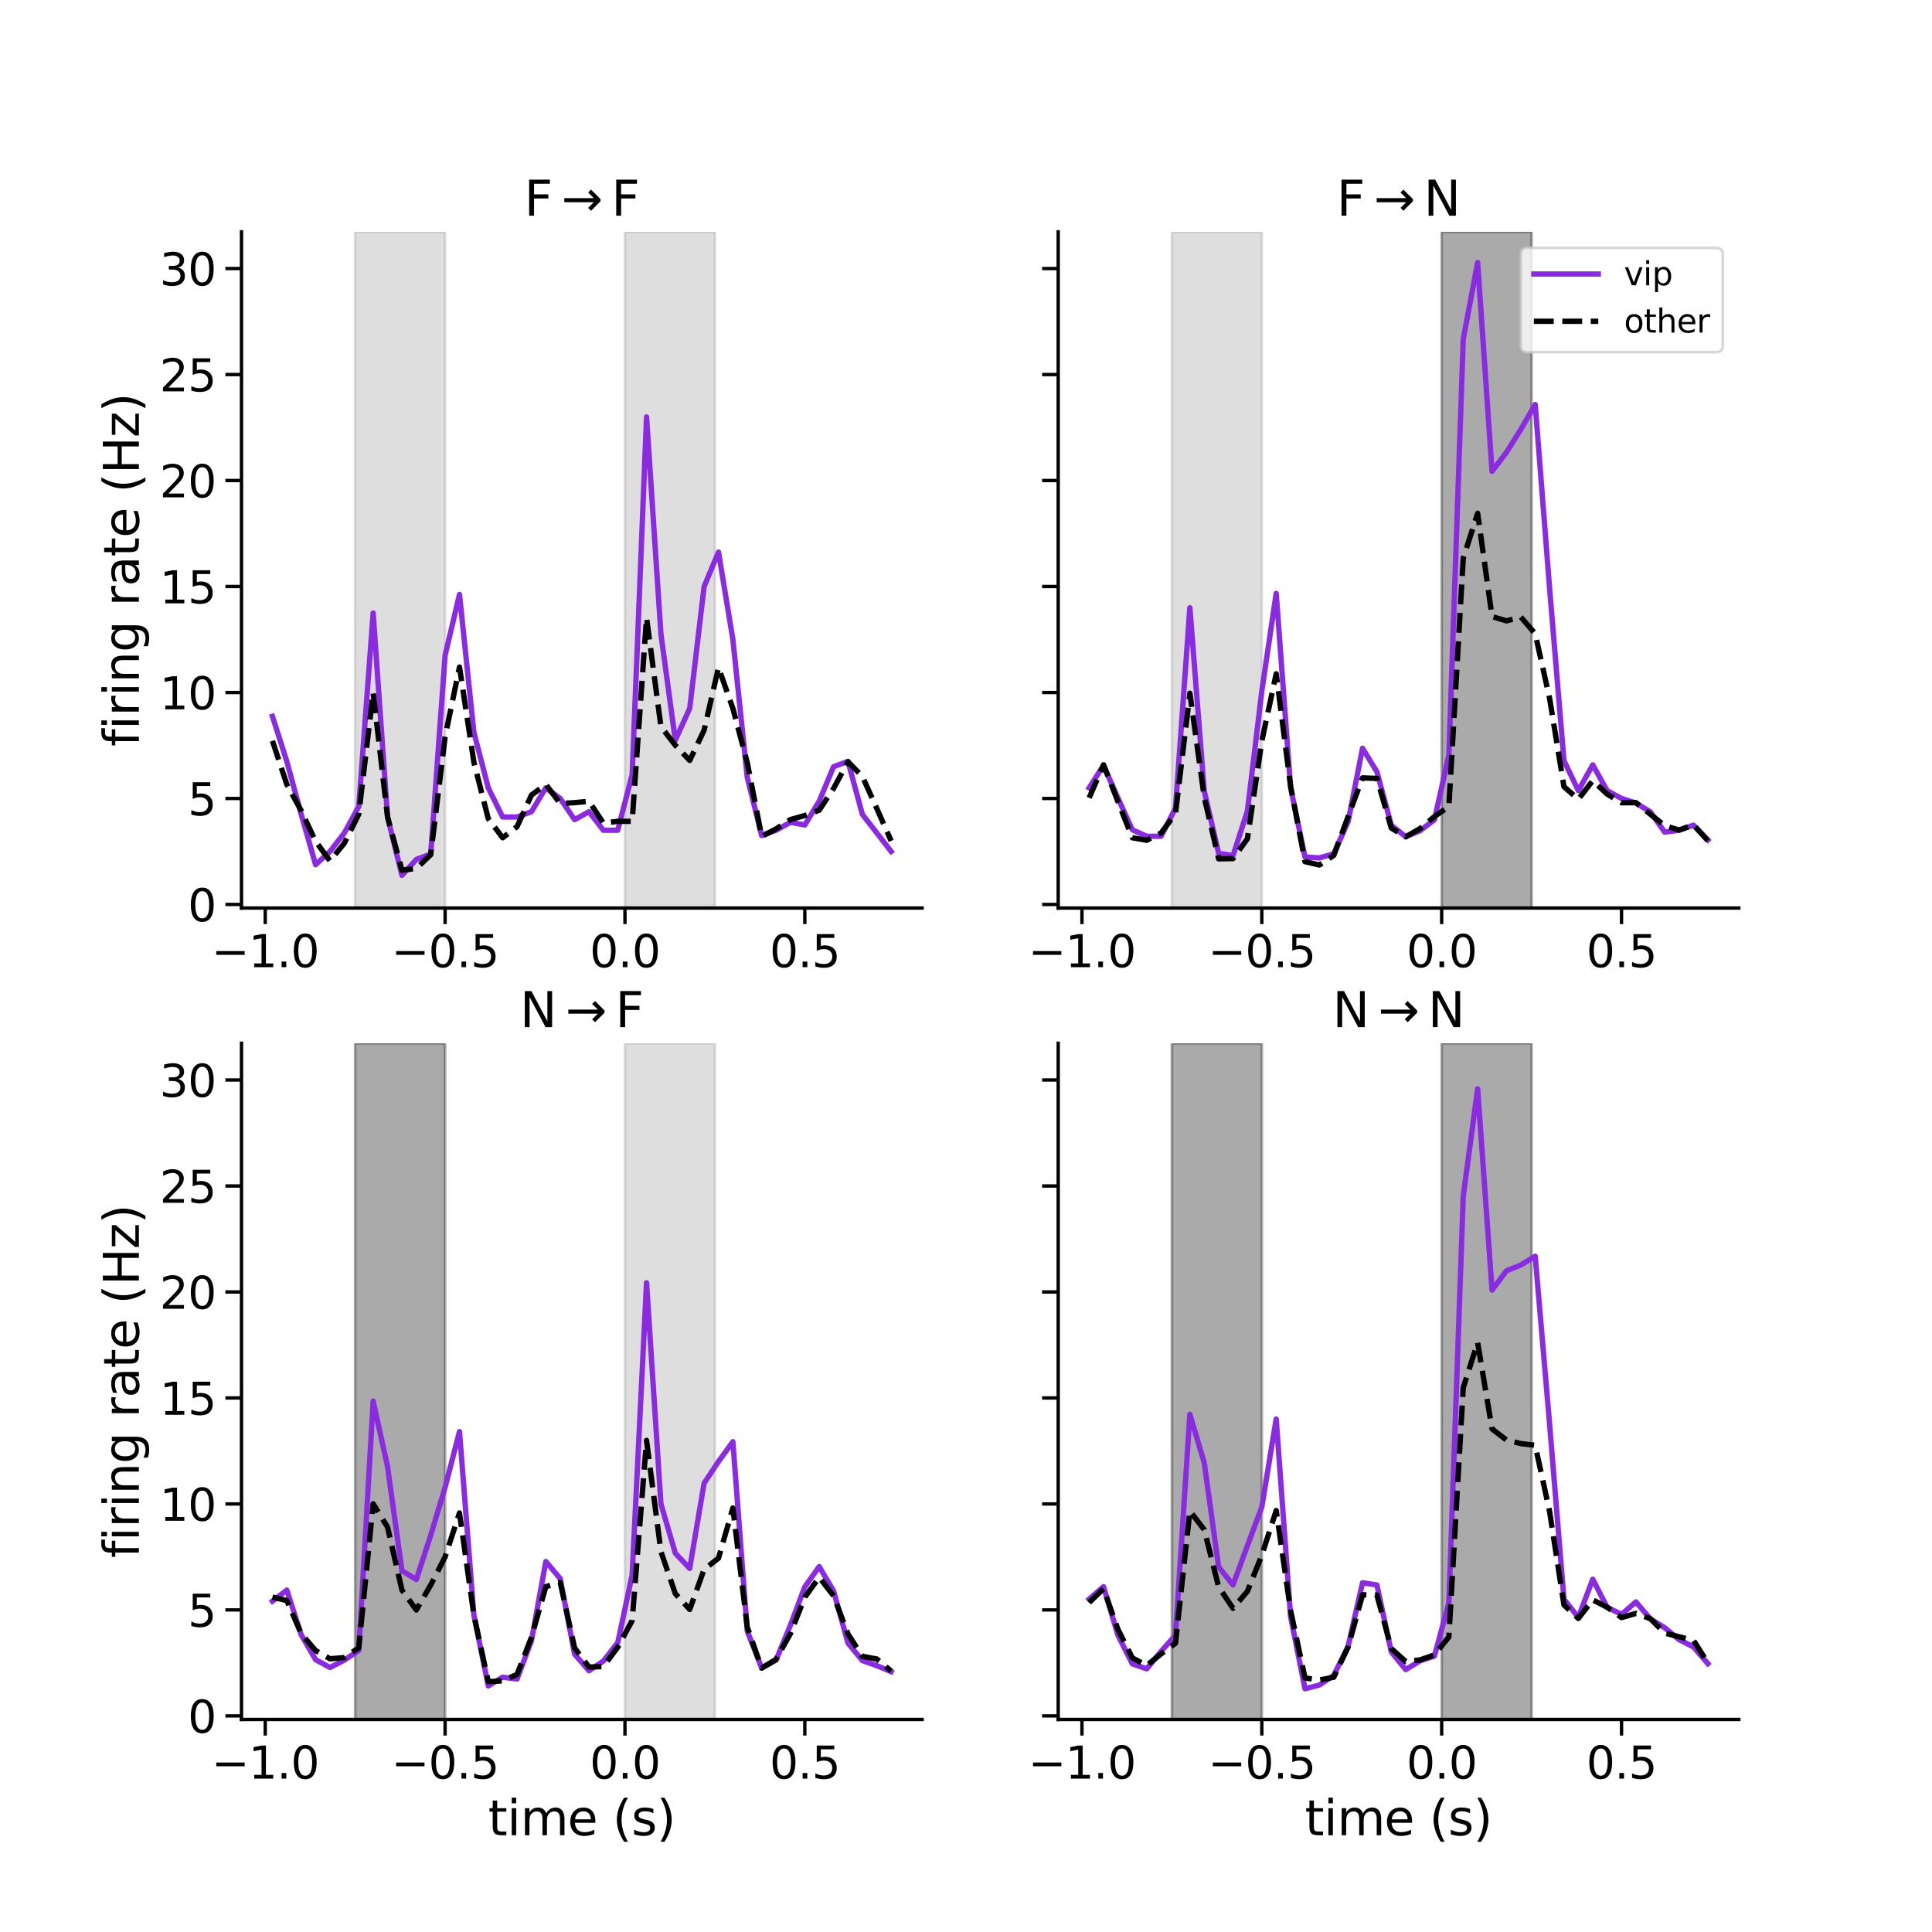 <?xml version="1.0" encoding="utf-8" standalone="no"?>
<!DOCTYPE svg PUBLIC "-//W3C//DTD SVG 1.1//EN"
  "http://www.w3.org/Graphics/SVG/1.1/DTD/svg11.dtd">
<svg xmlns:xlink="http://www.w3.org/1999/xlink" width="720pt" height="720pt" viewBox="0 0 720 720" xmlns="http://www.w3.org/2000/svg" version="1.1">
 <defs>
  <style type="text/css">*{stroke-linejoin: round; stroke-linecap: butt}</style>
 </defs>
 <g id="figure_1">
  <g id="patch_1">
   <path d="M 0 720 
L 720 720 
L 720 0 
L 0 0 
z
" style="fill: #ffffff"/>
  </g>
  <g id="axes_1">
   <g id="patch_2">
    <path d="M 90 338.4 
L 343.636 338.4 
L 343.636 86.4 
L 90 86.4 
z
" style="fill: #ffffff"/>
   </g>
   <g id="patch_3">
    <path d="M 132.362 338.4 
L 165.876 338.4 
L 165.876 86.4 
L 132.362 86.4 
z
" clip-path="url(#p723b8986a5)" style="fill: #adadad; opacity: 0.4; stroke: #adadad; stroke-linejoin: miter"/>
   </g>
   <g id="patch_4">
    <path d="M 232.905 338.4 
L 266.419 338.4 
L 266.419 86.4 
L 232.905 86.4 
z
" clip-path="url(#p723b8986a5)" style="fill: #adadad; opacity: 0.4; stroke: #adadad; stroke-linejoin: miter"/>
   </g>
   <g id="matplotlib.axis_1">
    <g id="xtick_1">
     <g id="line2d_1">
      <defs>
       <path id="m91b68d74dd" d="M 0 0 
L 0 6 
" style="stroke: #000000; stroke-width: 1.25"/>
      </defs>
      <g>
       <use xlink:href="#m91b68d74dd" x="98.848" y="338.4" style="stroke: #000000; stroke-width: 1.25"/>
      </g>
     </g>
     <g id="text_1">
      <!-- −1.0 -->
      <g transform="translate(78.814 360.437) scale(0.165 -0.165)">
       <defs>
        <path id="DejaVuSans-2212" d="M 678 2272 
L 4684 2272 
L 4684 1741 
L 678 1741 
L 678 2272 
z
" transform="scale(0.016)"/>
        <path id="DejaVuSans-31" d="M 794 531 
L 1825 531 
L 1825 4091 
L 703 3866 
L 703 4441 
L 1819 4666 
L 2450 4666 
L 2450 531 
L 3481 531 
L 3481 0 
L 794 0 
L 794 531 
z
" transform="scale(0.016)"/>
        <path id="DejaVuSans-2e" d="M 684 794 
L 1344 794 
L 1344 0 
L 684 0 
L 684 794 
z
" transform="scale(0.016)"/>
        <path id="DejaVuSans-30" d="M 2034 4250 
Q 1547 4250 1301 3770 
Q 1056 3291 1056 2328 
Q 1056 1369 1301 889 
Q 1547 409 2034 409 
Q 2525 409 2770 889 
Q 3016 1369 3016 2328 
Q 3016 3291 2770 3770 
Q 2525 4250 2034 4250 
z
M 2034 4750 
Q 2819 4750 3233 4129 
Q 3647 3509 3647 2328 
Q 3647 1150 3233 529 
Q 2819 -91 2034 -91 
Q 1250 -91 836 529 
Q 422 1150 422 2328 
Q 422 3509 836 4129 
Q 1250 4750 2034 4750 
z
" transform="scale(0.016)"/>
       </defs>
       <use xlink:href="#DejaVuSans-2212"/>
       <use xlink:href="#DejaVuSans-31" x="83.789"/>
       <use xlink:href="#DejaVuSans-2e" x="147.412"/>
       <use xlink:href="#DejaVuSans-30" x="179.199"/>
      </g>
     </g>
    </g>
    <g id="xtick_2">
     <g id="line2d_2">
      <g>
       <use xlink:href="#m91b68d74dd" x="165.876" y="338.4" style="stroke: #000000; stroke-width: 1.25"/>
      </g>
     </g>
     <g id="text_2">
      <!-- −0.5 -->
      <g transform="translate(145.843 360.437) scale(0.165 -0.165)">
       <defs>
        <path id="DejaVuSans-35" d="M 691 4666 
L 3169 4666 
L 3169 4134 
L 1269 4134 
L 1269 2991 
Q 1406 3038 1543 3061 
Q 1681 3084 1819 3084 
Q 2600 3084 3056 2656 
Q 3513 2228 3513 1497 
Q 3513 744 3044 326 
Q 2575 -91 1722 -91 
Q 1428 -91 1123 -41 
Q 819 9 494 109 
L 494 744 
Q 775 591 1075 516 
Q 1375 441 1709 441 
Q 2250 441 2565 725 
Q 2881 1009 2881 1497 
Q 2881 1984 2565 2268 
Q 2250 2553 1709 2553 
Q 1456 2553 1204 2497 
Q 953 2441 691 2322 
L 691 4666 
z
" transform="scale(0.016)"/>
       </defs>
       <use xlink:href="#DejaVuSans-2212"/>
       <use xlink:href="#DejaVuSans-30" x="83.789"/>
       <use xlink:href="#DejaVuSans-2e" x="147.412"/>
       <use xlink:href="#DejaVuSans-35" x="179.199"/>
      </g>
     </g>
    </g>
    <g id="xtick_3">
     <g id="line2d_3">
      <g>
       <use xlink:href="#m91b68d74dd" x="232.905" y="338.4" style="stroke: #000000; stroke-width: 1.25"/>
      </g>
     </g>
     <g id="text_3">
      <!-- 0.0 -->
      <g transform="translate(219.785 360.437) scale(0.165 -0.165)">
       <use xlink:href="#DejaVuSans-30"/>
       <use xlink:href="#DejaVuSans-2e" x="63.623"/>
       <use xlink:href="#DejaVuSans-30" x="95.41"/>
      </g>
     </g>
    </g>
    <g id="xtick_4">
     <g id="line2d_4">
      <g>
       <use xlink:href="#m91b68d74dd" x="299.934" y="338.4" style="stroke: #000000; stroke-width: 1.25"/>
      </g>
     </g>
     <g id="text_4">
      <!-- 0.5 -->
      <g transform="translate(286.814 360.437) scale(0.165 -0.165)">
       <use xlink:href="#DejaVuSans-30"/>
       <use xlink:href="#DejaVuSans-2e" x="63.623"/>
       <use xlink:href="#DejaVuSans-35" x="95.41"/>
      </g>
     </g>
    </g>
   </g>
   <g id="matplotlib.axis_2">
    <g id="ytick_1">
     <g id="line2d_5">
      <defs>
       <path id="mc4cf7d1232" d="M 0 0 
L -6 0 
" style="stroke: #000000; stroke-width: 1.25"/>
      </defs>
      <g>
       <use xlink:href="#mc4cf7d1232" x="90" y="337.062" style="stroke: #000000; stroke-width: 1.25"/>
      </g>
     </g>
     <g id="text_5">
      <!-- 0 -->
      <g transform="translate(70.002 343.331) scale(0.165 -0.165)">
       <use xlink:href="#DejaVuSans-30"/>
      </g>
     </g>
    </g>
    <g id="ytick_2">
     <g id="line2d_6">
      <g>
       <use xlink:href="#mc4cf7d1232" x="90" y="297.566" style="stroke: #000000; stroke-width: 1.25"/>
      </g>
     </g>
     <g id="text_6">
      <!-- 5 -->
      <g transform="translate(70.002 303.835) scale(0.165 -0.165)">
       <use xlink:href="#DejaVuSans-35"/>
      </g>
     </g>
    </g>
    <g id="ytick_3">
     <g id="line2d_7">
      <g>
       <use xlink:href="#mc4cf7d1232" x="90" y="258.07" style="stroke: #000000; stroke-width: 1.25"/>
      </g>
     </g>
     <g id="text_7">
      <!-- 10 -->
      <g transform="translate(59.504 264.339) scale(0.165 -0.165)">
       <use xlink:href="#DejaVuSans-31"/>
       <use xlink:href="#DejaVuSans-30" x="63.623"/>
      </g>
     </g>
    </g>
    <g id="ytick_4">
     <g id="line2d_8">
      <g>
       <use xlink:href="#mc4cf7d1232" x="90" y="218.574" style="stroke: #000000; stroke-width: 1.25"/>
      </g>
     </g>
     <g id="text_8">
      <!-- 15 -->
      <g transform="translate(59.504 224.843) scale(0.165 -0.165)">
       <use xlink:href="#DejaVuSans-31"/>
       <use xlink:href="#DejaVuSans-35" x="63.623"/>
      </g>
     </g>
    </g>
    <g id="ytick_5">
     <g id="line2d_9">
      <g>
       <use xlink:href="#mc4cf7d1232" x="90" y="179.079" style="stroke: #000000; stroke-width: 1.25"/>
      </g>
     </g>
     <g id="text_9">
      <!-- 20 -->
      <g transform="translate(59.504 185.347) scale(0.165 -0.165)">
       <defs>
        <path id="DejaVuSans-32" d="M 1228 531 
L 3431 531 
L 3431 0 
L 469 0 
L 469 531 
Q 828 903 1448 1529 
Q 2069 2156 2228 2338 
Q 2531 2678 2651 2914 
Q 2772 3150 2772 3378 
Q 2772 3750 2511 3984 
Q 2250 4219 1831 4219 
Q 1534 4219 1204 4116 
Q 875 4013 500 3803 
L 500 4441 
Q 881 4594 1212 4672 
Q 1544 4750 1819 4750 
Q 2544 4750 2975 4387 
Q 3406 4025 3406 3419 
Q 3406 3131 3298 2873 
Q 3191 2616 2906 2266 
Q 2828 2175 2409 1742 
Q 1991 1309 1228 531 
z
" transform="scale(0.016)"/>
       </defs>
       <use xlink:href="#DejaVuSans-32"/>
       <use xlink:href="#DejaVuSans-30" x="63.623"/>
      </g>
     </g>
    </g>
    <g id="ytick_6">
     <g id="line2d_10">
      <g>
       <use xlink:href="#mc4cf7d1232" x="90" y="139.583" style="stroke: #000000; stroke-width: 1.25"/>
      </g>
     </g>
     <g id="text_10">
      <!-- 25 -->
      <g transform="translate(59.504 145.851) scale(0.165 -0.165)">
       <use xlink:href="#DejaVuSans-32"/>
       <use xlink:href="#DejaVuSans-35" x="63.623"/>
      </g>
     </g>
    </g>
    <g id="ytick_7">
     <g id="line2d_11">
      <g>
       <use xlink:href="#mc4cf7d1232" x="90" y="100.087" style="stroke: #000000; stroke-width: 1.25"/>
      </g>
     </g>
     <g id="text_11">
      <!-- 30 -->
      <g transform="translate(59.504 106.356) scale(0.165 -0.165)">
       <defs>
        <path id="DejaVuSans-33" d="M 2597 2516 
Q 3050 2419 3304 2112 
Q 3559 1806 3559 1356 
Q 3559 666 3084 287 
Q 2609 -91 1734 -91 
Q 1441 -91 1130 -33 
Q 819 25 488 141 
L 488 750 
Q 750 597 1062 519 
Q 1375 441 1716 441 
Q 2309 441 2620 675 
Q 2931 909 2931 1356 
Q 2931 1769 2642 2001 
Q 2353 2234 1838 2234 
L 1294 2234 
L 1294 2753 
L 1863 2753 
Q 2328 2753 2575 2939 
Q 2822 3125 2822 3475 
Q 2822 3834 2567 4026 
Q 2313 4219 1838 4219 
Q 1578 4219 1281 4162 
Q 984 4106 628 3988 
L 628 4550 
Q 988 4650 1302 4700 
Q 1616 4750 1894 4750 
Q 2613 4750 3031 4423 
Q 3450 4097 3450 3541 
Q 3450 3153 3228 2886 
Q 3006 2619 2597 2516 
z
" transform="scale(0.016)"/>
       </defs>
       <use xlink:href="#DejaVuSans-33"/>
       <use xlink:href="#DejaVuSans-30" x="63.623"/>
      </g>
     </g>
    </g>
    <g id="text_12">
     <!-- firing rate (Hz) -->
     <g transform="translate(51.76 278.203) rotate(-90) scale(0.18 -0.18)">
      <defs>
       <path id="DejaVuSans-66" d="M 2375 4863 
L 2375 4384 
L 1825 4384 
Q 1516 4384 1395 4259 
Q 1275 4134 1275 3809 
L 1275 3500 
L 2222 3500 
L 2222 3053 
L 1275 3053 
L 1275 0 
L 697 0 
L 697 3053 
L 147 3053 
L 147 3500 
L 697 3500 
L 697 3744 
Q 697 4328 969 4595 
Q 1241 4863 1831 4863 
L 2375 4863 
z
" transform="scale(0.016)"/>
       <path id="DejaVuSans-69" d="M 603 3500 
L 1178 3500 
L 1178 0 
L 603 0 
L 603 3500 
z
M 603 4863 
L 1178 4863 
L 1178 4134 
L 603 4134 
L 603 4863 
z
" transform="scale(0.016)"/>
       <path id="DejaVuSans-72" d="M 2631 2963 
Q 2534 3019 2420 3045 
Q 2306 3072 2169 3072 
Q 1681 3072 1420 2755 
Q 1159 2438 1159 1844 
L 1159 0 
L 581 0 
L 581 3500 
L 1159 3500 
L 1159 2956 
Q 1341 3275 1631 3429 
Q 1922 3584 2338 3584 
Q 2397 3584 2469 3576 
Q 2541 3569 2628 3553 
L 2631 2963 
z
" transform="scale(0.016)"/>
       <path id="DejaVuSans-6e" d="M 3513 2113 
L 3513 0 
L 2938 0 
L 2938 2094 
Q 2938 2591 2744 2837 
Q 2550 3084 2163 3084 
Q 1697 3084 1428 2787 
Q 1159 2491 1159 1978 
L 1159 0 
L 581 0 
L 581 3500 
L 1159 3500 
L 1159 2956 
Q 1366 3272 1645 3428 
Q 1925 3584 2291 3584 
Q 2894 3584 3203 3211 
Q 3513 2838 3513 2113 
z
" transform="scale(0.016)"/>
       <path id="DejaVuSans-67" d="M 2906 1791 
Q 2906 2416 2648 2759 
Q 2391 3103 1925 3103 
Q 1463 3103 1205 2759 
Q 947 2416 947 1791 
Q 947 1169 1205 825 
Q 1463 481 1925 481 
Q 2391 481 2648 825 
Q 2906 1169 2906 1791 
z
M 3481 434 
Q 3481 -459 3084 -895 
Q 2688 -1331 1869 -1331 
Q 1566 -1331 1297 -1286 
Q 1028 -1241 775 -1147 
L 775 -588 
Q 1028 -725 1275 -790 
Q 1522 -856 1778 -856 
Q 2344 -856 2625 -561 
Q 2906 -266 2906 331 
L 2906 616 
Q 2728 306 2450 153 
Q 2172 0 1784 0 
Q 1141 0 747 490 
Q 353 981 353 1791 
Q 353 2603 747 3093 
Q 1141 3584 1784 3584 
Q 2172 3584 2450 3431 
Q 2728 3278 2906 2969 
L 2906 3500 
L 3481 3500 
L 3481 434 
z
" transform="scale(0.016)"/>
       <path id="DejaVuSans-20" transform="scale(0.016)"/>
       <path id="DejaVuSans-61" d="M 2194 1759 
Q 1497 1759 1228 1600 
Q 959 1441 959 1056 
Q 959 750 1161 570 
Q 1363 391 1709 391 
Q 2188 391 2477 730 
Q 2766 1069 2766 1631 
L 2766 1759 
L 2194 1759 
z
M 3341 1997 
L 3341 0 
L 2766 0 
L 2766 531 
Q 2569 213 2275 61 
Q 1981 -91 1556 -91 
Q 1019 -91 701 211 
Q 384 513 384 1019 
Q 384 1609 779 1909 
Q 1175 2209 1959 2209 
L 2766 2209 
L 2766 2266 
Q 2766 2663 2505 2880 
Q 2244 3097 1772 3097 
Q 1472 3097 1187 3025 
Q 903 2953 641 2809 
L 641 3341 
Q 956 3463 1253 3523 
Q 1550 3584 1831 3584 
Q 2591 3584 2966 3190 
Q 3341 2797 3341 1997 
z
" transform="scale(0.016)"/>
       <path id="DejaVuSans-74" d="M 1172 4494 
L 1172 3500 
L 2356 3500 
L 2356 3053 
L 1172 3053 
L 1172 1153 
Q 1172 725 1289 603 
Q 1406 481 1766 481 
L 2356 481 
L 2356 0 
L 1766 0 
Q 1100 0 847 248 
Q 594 497 594 1153 
L 594 3053 
L 172 3053 
L 172 3500 
L 594 3500 
L 594 4494 
L 1172 4494 
z
" transform="scale(0.016)"/>
       <path id="DejaVuSans-65" d="M 3597 1894 
L 3597 1613 
L 953 1613 
Q 991 1019 1311 708 
Q 1631 397 2203 397 
Q 2534 397 2845 478 
Q 3156 559 3463 722 
L 3463 178 
Q 3153 47 2828 -22 
Q 2503 -91 2169 -91 
Q 1331 -91 842 396 
Q 353 884 353 1716 
Q 353 2575 817 3079 
Q 1281 3584 2069 3584 
Q 2775 3584 3186 3129 
Q 3597 2675 3597 1894 
z
M 3022 2063 
Q 3016 2534 2758 2815 
Q 2500 3097 2075 3097 
Q 1594 3097 1305 2825 
Q 1016 2553 972 2059 
L 3022 2063 
z
" transform="scale(0.016)"/>
       <path id="DejaVuSans-28" d="M 1984 4856 
Q 1566 4138 1362 3434 
Q 1159 2731 1159 2009 
Q 1159 1288 1364 580 
Q 1569 -128 1984 -844 
L 1484 -844 
Q 1016 -109 783 600 
Q 550 1309 550 2009 
Q 550 2706 781 3412 
Q 1013 4119 1484 4856 
L 1984 4856 
z
" transform="scale(0.016)"/>
       <path id="DejaVuSans-48" d="M 628 4666 
L 1259 4666 
L 1259 2753 
L 3553 2753 
L 3553 4666 
L 4184 4666 
L 4184 0 
L 3553 0 
L 3553 2222 
L 1259 2222 
L 1259 0 
L 628 0 
L 628 4666 
z
" transform="scale(0.016)"/>
       <path id="DejaVuSans-7a" d="M 353 3500 
L 3084 3500 
L 3084 2975 
L 922 459 
L 3084 459 
L 3084 0 
L 275 0 
L 275 525 
L 2438 3041 
L 353 3041 
L 353 3500 
z
" transform="scale(0.016)"/>
       <path id="DejaVuSans-29" d="M 513 4856 
L 1013 4856 
Q 1481 4119 1714 3412 
Q 1947 2706 1947 2009 
Q 1947 1309 1714 600 
Q 1481 -109 1013 -844 
L 513 -844 
Q 928 -128 1133 580 
Q 1338 1288 1338 2009 
Q 1338 2731 1133 3434 
Q 928 4138 513 4856 
z
" transform="scale(0.016)"/>
      </defs>
      <use xlink:href="#DejaVuSans-66"/>
      <use xlink:href="#DejaVuSans-69" x="35.205"/>
      <use xlink:href="#DejaVuSans-72" x="62.988"/>
      <use xlink:href="#DejaVuSans-69" x="104.102"/>
      <use xlink:href="#DejaVuSans-6e" x="131.885"/>
      <use xlink:href="#DejaVuSans-67" x="195.264"/>
      <use xlink:href="#DejaVuSans-20" x="258.74"/>
      <use xlink:href="#DejaVuSans-72" x="290.527"/>
      <use xlink:href="#DejaVuSans-61" x="331.641"/>
      <use xlink:href="#DejaVuSans-74" x="392.92"/>
      <use xlink:href="#DejaVuSans-65" x="432.129"/>
      <use xlink:href="#DejaVuSans-20" x="493.652"/>
      <use xlink:href="#DejaVuSans-28" x="525.439"/>
      <use xlink:href="#DejaVuSans-48" x="564.453"/>
      <use xlink:href="#DejaVuSans-7a" x="639.648"/>
      <use xlink:href="#DejaVuSans-29" x="692.139"/>
     </g>
    </g>
   </g>
   <g id="line2d_12">
    <path d="M 101.529 266.957 
L 106.891 283.743 
L 112.254 303.49 
L 117.616 322.251 
L 122.978 317.314 
L 128.34 310.402 
L 133.703 300.528 
L 139.065 228.448 
L 144.427 304.478 
L 149.79 326.201 
L 155.152 320.276 
L 160.514 318.301 
L 165.876 244.247 
L 171.239 221.537 
L 176.601 272.881 
L 181.963 293.617 
L 187.326 304.478 
L 192.688 304.478 
L 198.05 302.503 
L 203.412 293.617 
L 208.775 297.566 
L 214.137 305.465 
L 219.499 302.503 
L 224.862 309.415 
L 230.224 309.415 
L 235.586 288.68 
L 240.948 155.381 
L 246.311 236.348 
L 251.673 275.843 
L 257.035 263.995 
L 262.398 218.574 
L 267.76 205.738 
L 273.122 238.322 
L 278.485 289.667 
L 283.847 311.39 
L 289.209 309.415 
L 294.571 306.453 
L 299.934 307.44 
L 305.296 298.553 
L 310.658 285.717 
L 316.021 283.743 
L 321.383 303.49 
L 326.745 310.402 
L 332.107 317.314 
" clip-path="url(#p723b8986a5)" style="fill: none; stroke: #8a2be2; stroke-width: 2; stroke-linecap: square"/>
   </g>
   <g id="line2d_13">
    <path d="M 101.529 276.095 
L 106.891 292.331 
L 112.254 302.105 
L 117.616 313.537 
L 122.978 320.826 
L 128.34 314.199 
L 133.703 303.431 
L 139.065 258.037 
L 144.427 304.425 
L 149.79 324.305 
L 155.152 323.643 
L 160.514 318.507 
L 165.876 274.604 
L 171.239 248.594 
L 176.601 284.047 
L 181.963 305.088 
L 187.326 312.211 
L 192.688 308.07 
L 198.05 296.307 
L 203.412 292.331 
L 208.775 299.455 
L 214.137 299.123 
L 219.499 298.626 
L 224.862 306.744 
L 230.224 306.082 
L 235.586 306.082 
L 240.948 230.204 
L 246.311 270.794 
L 251.673 277.752 
L 257.035 283.385 
L 262.398 272.119 
L 267.76 248.76 
L 273.122 264.001 
L 278.485 284.213 
L 283.847 311.714 
L 289.209 308.898 
L 294.571 305.419 
L 299.934 303.928 
L 305.296 301.94 
L 310.658 293.822 
L 316.021 283.882 
L 321.383 289.349 
L 326.745 301.277 
L 332.107 313.371 
" clip-path="url(#p723b8986a5)" style="fill: none; stroke-dasharray: 7.4,3.2; stroke-dashoffset: 0; stroke: #000000; stroke-width: 2"/>
   </g>
   <g id="patch_5">
    <path d="M 90 338.4 
L 90 86.4 
" style="fill: none; stroke: #000000; stroke-width: 1.25; stroke-linejoin: miter; stroke-linecap: square"/>
   </g>
   <g id="patch_6">
    <path d="M 90 338.4 
L 343.636 338.4 
" style="fill: none; stroke: #000000; stroke-width: 1.25; stroke-linejoin: miter; stroke-linecap: square"/>
   </g>
   <g id="text_13">
    <!-- F$\rightarrow$F -->
    <g transform="translate(195.398 80.4) scale(0.18 -0.18)">
     <defs>
      <path id="DejaVuSans-46" d="M 628 4666 
L 3309 4666 
L 3309 4134 
L 1259 4134 
L 1259 2759 
L 3109 2759 
L 3109 2228 
L 1259 2228 
L 1259 0 
L 628 0 
L 628 4666 
z
" transform="scale(0.016)"/>
      <path id="DejaVuSans-2192" d="M 5050 2147 
L 5050 1866 
L 3822 638 
L 3447 1013 
L 4175 1741 
L 366 1741 
L 366 2272 
L 4175 2272 
L 3447 3000 
L 3822 3375 
L 5050 2147 
z
" transform="scale(0.016)"/>
     </defs>
     <use xlink:href="#DejaVuSans-46" transform="translate(0 0.094)"/>
     <use xlink:href="#DejaVuSans-2192" transform="translate(77.002 0.094)"/>
     <use xlink:href="#DejaVuSans-46" transform="translate(180.273 0.094)"/>
    </g>
   </g>
  </g>
  <g id="axes_2">
   <g id="patch_7">
    <path d="M 394.364 338.4 
L 648 338.4 
L 648 86.4 
L 394.364 86.4 
z
" style="fill: #ffffff"/>
   </g>
   <g id="patch_8">
    <path d="M 436.726 338.4 
L 470.24 338.4 
L 470.24 86.4 
L 436.726 86.4 
z
" clip-path="url(#p1187afac1e)" style="fill: #adadad; opacity: 0.4; stroke: #adadad; stroke-linejoin: miter"/>
   </g>
   <g id="patch_9">
    <path d="M 537.269 338.4 
L 570.783 338.4 
L 570.783 86.4 
L 537.269 86.4 
z
" clip-path="url(#p1187afac1e)" style="fill: #2b2b2b; opacity: 0.4; stroke: #2b2b2b; stroke-linejoin: miter"/>
   </g>
   <g id="matplotlib.axis_3">
    <g id="xtick_5">
     <g id="line2d_14">
      <g>
       <use xlink:href="#m91b68d74dd" x="403.211" y="338.4" style="stroke: #000000; stroke-width: 1.25"/>
      </g>
     </g>
     <g id="text_14">
      <!-- −1.0 -->
      <g transform="translate(383.178 360.437) scale(0.165 -0.165)">
       <use xlink:href="#DejaVuSans-2212"/>
       <use xlink:href="#DejaVuSans-31" x="83.789"/>
       <use xlink:href="#DejaVuSans-2e" x="147.412"/>
       <use xlink:href="#DejaVuSans-30" x="179.199"/>
      </g>
     </g>
    </g>
    <g id="xtick_6">
     <g id="line2d_15">
      <g>
       <use xlink:href="#m91b68d74dd" x="470.24" y="338.4" style="stroke: #000000; stroke-width: 1.25"/>
      </g>
     </g>
     <g id="text_15">
      <!-- −0.5 -->
      <g transform="translate(450.207 360.437) scale(0.165 -0.165)">
       <use xlink:href="#DejaVuSans-2212"/>
       <use xlink:href="#DejaVuSans-30" x="83.789"/>
       <use xlink:href="#DejaVuSans-2e" x="147.412"/>
       <use xlink:href="#DejaVuSans-35" x="179.199"/>
      </g>
     </g>
    </g>
    <g id="xtick_7">
     <g id="line2d_16">
      <g>
       <use xlink:href="#m91b68d74dd" x="537.269" y="338.4" style="stroke: #000000; stroke-width: 1.25"/>
      </g>
     </g>
     <g id="text_16">
      <!-- 0.0 -->
      <g transform="translate(524.149 360.437) scale(0.165 -0.165)">
       <use xlink:href="#DejaVuSans-30"/>
       <use xlink:href="#DejaVuSans-2e" x="63.623"/>
       <use xlink:href="#DejaVuSans-30" x="95.41"/>
      </g>
     </g>
    </g>
    <g id="xtick_8">
     <g id="line2d_17">
      <g>
       <use xlink:href="#m91b68d74dd" x="604.297" y="338.4" style="stroke: #000000; stroke-width: 1.25"/>
      </g>
     </g>
     <g id="text_17">
      <!-- 0.5 -->
      <g transform="translate(591.177 360.437) scale(0.165 -0.165)">
       <use xlink:href="#DejaVuSans-30"/>
       <use xlink:href="#DejaVuSans-2e" x="63.623"/>
       <use xlink:href="#DejaVuSans-35" x="95.41"/>
      </g>
     </g>
    </g>
   </g>
   <g id="matplotlib.axis_4">
    <g id="ytick_8">
     <g id="line2d_18">
      <g>
       <use xlink:href="#mc4cf7d1232" x="394.364" y="337.062" style="stroke: #000000; stroke-width: 1.25"/>
      </g>
     </g>
    </g>
    <g id="ytick_9">
     <g id="line2d_19">
      <g>
       <use xlink:href="#mc4cf7d1232" x="394.364" y="297.566" style="stroke: #000000; stroke-width: 1.25"/>
      </g>
     </g>
    </g>
    <g id="ytick_10">
     <g id="line2d_20">
      <g>
       <use xlink:href="#mc4cf7d1232" x="394.364" y="258.07" style="stroke: #000000; stroke-width: 1.25"/>
      </g>
     </g>
    </g>
    <g id="ytick_11">
     <g id="line2d_21">
      <g>
       <use xlink:href="#mc4cf7d1232" x="394.364" y="218.574" style="stroke: #000000; stroke-width: 1.25"/>
      </g>
     </g>
    </g>
    <g id="ytick_12">
     <g id="line2d_22">
      <g>
       <use xlink:href="#mc4cf7d1232" x="394.364" y="179.079" style="stroke: #000000; stroke-width: 1.25"/>
      </g>
     </g>
    </g>
    <g id="ytick_13">
     <g id="line2d_23">
      <g>
       <use xlink:href="#mc4cf7d1232" x="394.364" y="139.583" style="stroke: #000000; stroke-width: 1.25"/>
      </g>
     </g>
    </g>
    <g id="ytick_14">
     <g id="line2d_24">
      <g>
       <use xlink:href="#mc4cf7d1232" x="394.364" y="100.087" style="stroke: #000000; stroke-width: 1.25"/>
      </g>
     </g>
    </g>
   </g>
   <g id="line2d_25">
    <path d="M 405.893 293.617 
L 411.255 285.202 
L 416.617 297.394 
L 421.979 309.243 
L 427.342 311.647 
L 432.704 311.647 
L 438.066 301.172 
L 443.429 226.474 
L 448.791 294.819 
L 454.153 318.001 
L 459.515 318.86 
L 464.878 302.203 
L 470.24 257.555 
L 475.602 221.15 
L 480.965 293.445 
L 486.327 319.375 
L 491.689 319.718 
L 497.052 318.173 
L 502.414 306.152 
L 507.776 278.849 
L 513.138 287.606 
L 518.501 307.526 
L 523.863 311.819 
L 529.225 309.587 
L 534.588 305.465 
L 539.95 281.424 
L 545.312 126.36 
L 550.674 97.855 
L 556.037 175.644 
L 561.399 168.604 
L 566.761 160.018 
L 572.124 150.745 
L 577.486 219.261 
L 582.848 283.485 
L 588.21 294.647 
L 593.573 285.03 
L 598.935 294.647 
L 604.297 297.566 
L 609.66 299.283 
L 615.022 302.546 
L 620.384 310.102 
L 625.746 309.415 
L 631.109 307.526 
L 636.471 313.021 
" clip-path="url(#p1187afac1e)" style="fill: none; stroke: #8a2be2; stroke-width: 2; stroke-linecap: square"/>
   </g>
   <g id="line2d_26">
    <path d="M 405.893 297.33 
L 411.255 285.027 
L 416.617 298.713 
L 421.979 312.197 
L 427.342 313.148 
L 432.704 310.439 
L 438.066 303.236 
L 443.429 258.347 
L 448.791 297.157 
L 454.153 320.063 
L 459.515 319.976 
L 464.878 312.572 
L 470.24 276.182 
L 475.602 251.115 
L 480.965 292.922 
L 486.327 321.1 
L 491.689 322.368 
L 497.052 318.795 
L 502.414 304.245 
L 507.776 289.896 
L 513.138 290.098 
L 518.501 308.595 
L 523.863 311.88 
L 529.225 308.768 
L 534.588 304.302 
L 539.95 300.528 
L 545.312 208.012 
L 550.674 191.301 
L 556.037 229.765 
L 561.399 231.379 
L 566.761 229.938 
L 572.124 236.161 
L 577.486 260.248 
L 582.848 293.181 
L 588.21 297.848 
L 593.573 290.905 
L 598.935 295.947 
L 604.297 299.174 
L 609.66 299.116 
L 615.022 303.438 
L 620.384 307.673 
L 625.746 309.345 
L 631.109 307.385 
L 636.471 313.292 
" clip-path="url(#p1187afac1e)" style="fill: none; stroke-dasharray: 7.4,3.2; stroke-dashoffset: 0; stroke: #000000; stroke-width: 2"/>
   </g>
   <g id="patch_10">
    <path d="M 394.364 338.4 
L 394.364 86.4 
" style="fill: none; stroke: #000000; stroke-width: 1.25; stroke-linejoin: miter; stroke-linecap: square"/>
   </g>
   <g id="patch_11">
    <path d="M 394.364 338.4 
L 648 338.4 
" style="fill: none; stroke: #000000; stroke-width: 1.25; stroke-linejoin: miter; stroke-linecap: square"/>
   </g>
   <g id="text_18">
    <!-- F$\rightarrow$N -->
    <g transform="translate(498.142 80.4) scale(0.18 -0.18)">
     <defs>
      <path id="DejaVuSans-4e" d="M 628 4666 
L 1478 4666 
L 3547 763 
L 3547 4666 
L 4159 4666 
L 4159 0 
L 3309 0 
L 1241 3903 
L 1241 0 
L 628 0 
L 628 4666 
z
" transform="scale(0.016)"/>
     </defs>
     <use xlink:href="#DejaVuSans-46" transform="translate(0 0.094)"/>
     <use xlink:href="#DejaVuSans-2192" transform="translate(77.002 0.094)"/>
     <use xlink:href="#DejaVuSans-4e" transform="translate(180.273 0.094)"/>
    </g>
   </g>
   <g id="legend_1">
    <g id="patch_12">
     <path d="M 569.231 131.227 
L 639.6 131.227 
Q 642 131.227 642 128.827 
L 642 94.8 
Q 642 92.4 639.6 92.4 
L 569.231 92.4 
Q 566.831 92.4 566.831 94.8 
L 566.831 128.827 
Q 566.831 131.227 569.231 131.227 
z
" style="fill: #ffffff; opacity: 0.8; stroke: #cccccc; stroke-linejoin: miter"/>
    </g>
    <g id="line2d_27">
     <path d="M 571.631 102.118 
L 583.631 102.118 
L 595.631 102.118 
" style="fill: none; stroke: #8a2be2; stroke-width: 2; stroke-linecap: square"/>
    </g>
    <g id="text_19">
     <!-- vip -->
     <g transform="translate(605.231 106.318) scale(0.12 -0.12)">
      <defs>
       <path id="DejaVuSans-76" d="M 191 3500 
L 800 3500 
L 1894 563 
L 2988 3500 
L 3597 3500 
L 2284 0 
L 1503 0 
L 191 3500 
z
" transform="scale(0.016)"/>
       <path id="DejaVuSans-70" d="M 1159 525 
L 1159 -1331 
L 581 -1331 
L 581 3500 
L 1159 3500 
L 1159 2969 
Q 1341 3281 1617 3432 
Q 1894 3584 2278 3584 
Q 2916 3584 3314 3078 
Q 3713 2572 3713 1747 
Q 3713 922 3314 415 
Q 2916 -91 2278 -91 
Q 1894 -91 1617 61 
Q 1341 213 1159 525 
z
M 3116 1747 
Q 3116 2381 2855 2742 
Q 2594 3103 2138 3103 
Q 1681 3103 1420 2742 
Q 1159 2381 1159 1747 
Q 1159 1113 1420 752 
Q 1681 391 2138 391 
Q 2594 391 2855 752 
Q 3116 1113 3116 1747 
z
" transform="scale(0.016)"/>
      </defs>
      <use xlink:href="#DejaVuSans-76"/>
      <use xlink:href="#DejaVuSans-69" x="59.18"/>
      <use xlink:href="#DejaVuSans-70" x="86.963"/>
     </g>
    </g>
    <g id="line2d_28">
     <path d="M 571.631 119.732 
L 583.631 119.732 
L 595.631 119.732 
" style="fill: none; stroke-dasharray: 7.4,3.2; stroke-dashoffset: 0; stroke: #000000; stroke-width: 2"/>
    </g>
    <g id="text_20">
     <!-- other -->
     <g transform="translate(605.231 123.932) scale(0.12 -0.12)">
      <defs>
       <path id="DejaVuSans-6f" d="M 1959 3097 
Q 1497 3097 1228 2736 
Q 959 2375 959 1747 
Q 959 1119 1226 758 
Q 1494 397 1959 397 
Q 2419 397 2687 759 
Q 2956 1122 2956 1747 
Q 2956 2369 2687 2733 
Q 2419 3097 1959 3097 
z
M 1959 3584 
Q 2709 3584 3137 3096 
Q 3566 2609 3566 1747 
Q 3566 888 3137 398 
Q 2709 -91 1959 -91 
Q 1206 -91 779 398 
Q 353 888 353 1747 
Q 353 2609 779 3096 
Q 1206 3584 1959 3584 
z
" transform="scale(0.016)"/>
       <path id="DejaVuSans-68" d="M 3513 2113 
L 3513 0 
L 2938 0 
L 2938 2094 
Q 2938 2591 2744 2837 
Q 2550 3084 2163 3084 
Q 1697 3084 1428 2787 
Q 1159 2491 1159 1978 
L 1159 0 
L 581 0 
L 581 4863 
L 1159 4863 
L 1159 2956 
Q 1366 3272 1645 3428 
Q 1925 3584 2291 3584 
Q 2894 3584 3203 3211 
Q 3513 2838 3513 2113 
z
" transform="scale(0.016)"/>
      </defs>
      <use xlink:href="#DejaVuSans-6f"/>
      <use xlink:href="#DejaVuSans-74" x="61.182"/>
      <use xlink:href="#DejaVuSans-68" x="100.391"/>
      <use xlink:href="#DejaVuSans-65" x="163.77"/>
      <use xlink:href="#DejaVuSans-72" x="225.293"/>
     </g>
    </g>
   </g>
  </g>
  <g id="axes_3">
   <g id="patch_13">
    <path d="M 90 640.8 
L 343.636 640.8 
L 343.636 388.8 
L 90 388.8 
z
" style="fill: #ffffff"/>
   </g>
   <g id="patch_14">
    <path d="M 232.905 640.8 
L 266.419 640.8 
L 266.419 388.8 
L 232.905 388.8 
z
" clip-path="url(#p0c97f51ca5)" style="fill: #adadad; opacity: 0.4; stroke: #adadad; stroke-linejoin: miter"/>
   </g>
   <g id="patch_15">
    <path d="M 132.362 640.8 
L 165.876 640.8 
L 165.876 388.8 
L 132.362 388.8 
z
" clip-path="url(#p0c97f51ca5)" style="fill: #2b2b2b; opacity: 0.4; stroke: #2b2b2b; stroke-linejoin: miter"/>
   </g>
   <g id="matplotlib.axis_5">
    <g id="xtick_9">
     <g id="line2d_29">
      <g>
       <use xlink:href="#m91b68d74dd" x="98.848" y="640.8" style="stroke: #000000; stroke-width: 1.25"/>
      </g>
     </g>
     <g id="text_21">
      <!-- −1.0 -->
      <g transform="translate(78.814 662.837) scale(0.165 -0.165)">
       <use xlink:href="#DejaVuSans-2212"/>
       <use xlink:href="#DejaVuSans-31" x="83.789"/>
       <use xlink:href="#DejaVuSans-2e" x="147.412"/>
       <use xlink:href="#DejaVuSans-30" x="179.199"/>
      </g>
     </g>
    </g>
    <g id="xtick_10">
     <g id="line2d_30">
      <g>
       <use xlink:href="#m91b68d74dd" x="165.876" y="640.8" style="stroke: #000000; stroke-width: 1.25"/>
      </g>
     </g>
     <g id="text_22">
      <!-- −0.5 -->
      <g transform="translate(145.843 662.837) scale(0.165 -0.165)">
       <use xlink:href="#DejaVuSans-2212"/>
       <use xlink:href="#DejaVuSans-30" x="83.789"/>
       <use xlink:href="#DejaVuSans-2e" x="147.412"/>
       <use xlink:href="#DejaVuSans-35" x="179.199"/>
      </g>
     </g>
    </g>
    <g id="xtick_11">
     <g id="line2d_31">
      <g>
       <use xlink:href="#m91b68d74dd" x="232.905" y="640.8" style="stroke: #000000; stroke-width: 1.25"/>
      </g>
     </g>
     <g id="text_23">
      <!-- 0.0 -->
      <g transform="translate(219.785 662.837) scale(0.165 -0.165)">
       <use xlink:href="#DejaVuSans-30"/>
       <use xlink:href="#DejaVuSans-2e" x="63.623"/>
       <use xlink:href="#DejaVuSans-30" x="95.41"/>
      </g>
     </g>
    </g>
    <g id="xtick_12">
     <g id="line2d_32">
      <g>
       <use xlink:href="#m91b68d74dd" x="299.934" y="640.8" style="stroke: #000000; stroke-width: 1.25"/>
      </g>
     </g>
     <g id="text_24">
      <!-- 0.5 -->
      <g transform="translate(286.814 662.837) scale(0.165 -0.165)">
       <use xlink:href="#DejaVuSans-30"/>
       <use xlink:href="#DejaVuSans-2e" x="63.623"/>
       <use xlink:href="#DejaVuSans-35" x="95.41"/>
      </g>
     </g>
    </g>
    <g id="text_25">
     <!-- time (s) -->
     <g transform="translate(181.914 683.946) scale(0.18 -0.18)">
      <defs>
       <path id="DejaVuSans-6d" d="M 3328 2828 
Q 3544 3216 3844 3400 
Q 4144 3584 4550 3584 
Q 5097 3584 5394 3201 
Q 5691 2819 5691 2113 
L 5691 0 
L 5113 0 
L 5113 2094 
Q 5113 2597 4934 2840 
Q 4756 3084 4391 3084 
Q 3944 3084 3684 2787 
Q 3425 2491 3425 1978 
L 3425 0 
L 2847 0 
L 2847 2094 
Q 2847 2600 2669 2842 
Q 2491 3084 2119 3084 
Q 1678 3084 1418 2786 
Q 1159 2488 1159 1978 
L 1159 0 
L 581 0 
L 581 3500 
L 1159 3500 
L 1159 2956 
Q 1356 3278 1631 3431 
Q 1906 3584 2284 3584 
Q 2666 3584 2933 3390 
Q 3200 3197 3328 2828 
z
" transform="scale(0.016)"/>
       <path id="DejaVuSans-73" d="M 2834 3397 
L 2834 2853 
Q 2591 2978 2328 3040 
Q 2066 3103 1784 3103 
Q 1356 3103 1142 2972 
Q 928 2841 928 2578 
Q 928 2378 1081 2264 
Q 1234 2150 1697 2047 
L 1894 2003 
Q 2506 1872 2764 1633 
Q 3022 1394 3022 966 
Q 3022 478 2636 193 
Q 2250 -91 1575 -91 
Q 1294 -91 989 -36 
Q 684 19 347 128 
L 347 722 
Q 666 556 975 473 
Q 1284 391 1588 391 
Q 1994 391 2212 530 
Q 2431 669 2431 922 
Q 2431 1156 2273 1281 
Q 2116 1406 1581 1522 
L 1381 1569 
Q 847 1681 609 1914 
Q 372 2147 372 2553 
Q 372 3047 722 3315 
Q 1072 3584 1716 3584 
Q 2034 3584 2315 3537 
Q 2597 3491 2834 3397 
z
" transform="scale(0.016)"/>
      </defs>
      <use xlink:href="#DejaVuSans-74"/>
      <use xlink:href="#DejaVuSans-69" x="39.209"/>
      <use xlink:href="#DejaVuSans-6d" x="66.992"/>
      <use xlink:href="#DejaVuSans-65" x="164.404"/>
      <use xlink:href="#DejaVuSans-20" x="225.928"/>
      <use xlink:href="#DejaVuSans-28" x="257.715"/>
      <use xlink:href="#DejaVuSans-73" x="296.729"/>
      <use xlink:href="#DejaVuSans-29" x="348.828"/>
     </g>
    </g>
   </g>
   <g id="matplotlib.axis_6">
    <g id="ytick_15">
     <g id="line2d_33">
      <g>
       <use xlink:href="#mc4cf7d1232" x="90" y="639.462" style="stroke: #000000; stroke-width: 1.25"/>
      </g>
     </g>
     <g id="text_26">
      <!-- 0 -->
      <g transform="translate(70.002 645.731) scale(0.165 -0.165)">
       <use xlink:href="#DejaVuSans-30"/>
      </g>
     </g>
    </g>
    <g id="ytick_16">
     <g id="line2d_34">
      <g>
       <use xlink:href="#mc4cf7d1232" x="90" y="599.966" style="stroke: #000000; stroke-width: 1.25"/>
      </g>
     </g>
     <g id="text_27">
      <!-- 5 -->
      <g transform="translate(70.002 606.235) scale(0.165 -0.165)">
       <use xlink:href="#DejaVuSans-35"/>
      </g>
     </g>
    </g>
    <g id="ytick_17">
     <g id="line2d_35">
      <g>
       <use xlink:href="#mc4cf7d1232" x="90" y="560.47" style="stroke: #000000; stroke-width: 1.25"/>
      </g>
     </g>
     <g id="text_28">
      <!-- 10 -->
      <g transform="translate(59.504 566.739) scale(0.165 -0.165)">
       <use xlink:href="#DejaVuSans-31"/>
       <use xlink:href="#DejaVuSans-30" x="63.623"/>
      </g>
     </g>
    </g>
    <g id="ytick_18">
     <g id="line2d_36">
      <g>
       <use xlink:href="#mc4cf7d1232" x="90" y="520.974" style="stroke: #000000; stroke-width: 1.25"/>
      </g>
     </g>
     <g id="text_29">
      <!-- 15 -->
      <g transform="translate(59.504 527.243) scale(0.165 -0.165)">
       <use xlink:href="#DejaVuSans-31"/>
       <use xlink:href="#DejaVuSans-35" x="63.623"/>
      </g>
     </g>
    </g>
    <g id="ytick_19">
     <g id="line2d_37">
      <g>
       <use xlink:href="#mc4cf7d1232" x="90" y="481.479" style="stroke: #000000; stroke-width: 1.25"/>
      </g>
     </g>
     <g id="text_30">
      <!-- 20 -->
      <g transform="translate(59.504 487.747) scale(0.165 -0.165)">
       <use xlink:href="#DejaVuSans-32"/>
       <use xlink:href="#DejaVuSans-30" x="63.623"/>
      </g>
     </g>
    </g>
    <g id="ytick_20">
     <g id="line2d_38">
      <g>
       <use xlink:href="#mc4cf7d1232" x="90" y="441.983" style="stroke: #000000; stroke-width: 1.25"/>
      </g>
     </g>
     <g id="text_31">
      <!-- 25 -->
      <g transform="translate(59.504 448.251) scale(0.165 -0.165)">
       <use xlink:href="#DejaVuSans-32"/>
       <use xlink:href="#DejaVuSans-35" x="63.623"/>
      </g>
     </g>
    </g>
    <g id="ytick_21">
     <g id="line2d_39">
      <g>
       <use xlink:href="#mc4cf7d1232" x="90" y="402.487" style="stroke: #000000; stroke-width: 1.25"/>
      </g>
     </g>
     <g id="text_32">
      <!-- 30 -->
      <g transform="translate(59.504 408.756) scale(0.165 -0.165)">
       <use xlink:href="#DejaVuSans-33"/>
       <use xlink:href="#DejaVuSans-30" x="63.623"/>
      </g>
     </g>
    </g>
    <g id="text_33">
     <!-- firing rate (Hz) -->
     <g transform="translate(51.76 580.603) rotate(-90) scale(0.18 -0.18)">
      <use xlink:href="#DejaVuSans-66"/>
      <use xlink:href="#DejaVuSans-69" x="35.205"/>
      <use xlink:href="#DejaVuSans-72" x="62.988"/>
      <use xlink:href="#DejaVuSans-69" x="104.102"/>
      <use xlink:href="#DejaVuSans-6e" x="131.885"/>
      <use xlink:href="#DejaVuSans-67" x="195.264"/>
      <use xlink:href="#DejaVuSans-20" x="258.74"/>
      <use xlink:href="#DejaVuSans-72" x="290.527"/>
      <use xlink:href="#DejaVuSans-61" x="331.641"/>
      <use xlink:href="#DejaVuSans-74" x="392.92"/>
      <use xlink:href="#DejaVuSans-65" x="432.129"/>
      <use xlink:href="#DejaVuSans-20" x="493.652"/>
      <use xlink:href="#DejaVuSans-28" x="525.439"/>
      <use xlink:href="#DejaVuSans-48" x="564.453"/>
      <use xlink:href="#DejaVuSans-7a" x="639.648"/>
      <use xlink:href="#DejaVuSans-29" x="692.139"/>
     </g>
    </g>
   </g>
   <g id="line2d_40">
    <path d="M 101.529 596.703 
L 106.891 592.582 
L 112.254 609.239 
L 117.616 618.512 
L 122.978 621.431 
L 128.34 618.684 
L 133.703 615.078 
L 139.065 522.176 
L 144.427 546.561 
L 149.79 585.37 
L 155.152 588.633 
L 160.514 572.147 
L 165.876 554.288 
L 171.239 533.51 
L 176.601 601.855 
L 181.963 628.3 
L 187.326 625.037 
L 192.688 625.724 
L 198.05 611.471 
L 203.412 581.935 
L 208.775 588.289 
L 214.137 616.451 
L 219.499 622.633 
L 224.862 619.027 
L 230.224 612.158 
L 235.586 586.915 
L 240.948 478.044 
L 246.311 560.47 
L 251.673 578.844 
L 257.035 584.511 
L 262.398 552.743 
L 267.76 544.672 
L 273.122 537.288 
L 278.485 607.865 
L 283.847 621.603 
L 289.209 618.684 
L 294.571 605.633 
L 299.934 591.38 
L 305.296 583.824 
L 310.658 592.926 
L 316.021 612.33 
L 321.383 618.855 
L 326.745 620.744 
L 332.107 622.977 
" clip-path="url(#p0c97f51ca5)" style="fill: none; stroke: #8a2be2; stroke-width: 2; stroke-linecap: square"/>
   </g>
   <g id="line2d_41">
    <path d="M 101.529 595.206 
L 106.891 596.474 
L 112.254 608.835 
L 117.616 615.116 
L 122.978 618.17 
L 128.34 617.737 
L 133.703 614.078 
L 139.065 560.43 
L 144.427 569.102 
L 149.79 592.584 
L 155.152 599.989 
L 160.514 590.683 
L 165.876 580.224 
L 171.239 563.83 
L 176.601 601.891 
L 181.963 626.698 
L 187.326 626.41 
L 192.688 624.019 
L 198.05 610.189 
L 203.412 591.288 
L 208.775 589.761 
L 214.137 614.136 
L 219.499 621.253 
L 224.862 621.08 
L 230.224 613.848 
L 235.586 603.965 
L 240.948 536.804 
L 246.311 578.236 
L 251.673 593.91 
L 257.035 599.787 
L 262.398 584.863 
L 267.76 580.685 
L 273.122 561.986 
L 278.485 606.385 
L 283.847 621.656 
L 289.209 618.4 
L 294.571 608.777 
L 299.934 595.206 
L 305.296 587.802 
L 310.658 594.745 
L 316.021 608.95 
L 321.383 617.276 
L 326.745 618.256 
L 332.107 622.751 
" clip-path="url(#p0c97f51ca5)" style="fill: none; stroke-dasharray: 7.4,3.2; stroke-dashoffset: 0; stroke: #000000; stroke-width: 2"/>
   </g>
   <g id="patch_16">
    <path d="M 90 640.8 
L 90 388.8 
" style="fill: none; stroke: #000000; stroke-width: 1.25; stroke-linejoin: miter; stroke-linecap: square"/>
   </g>
   <g id="patch_17">
    <path d="M 90 640.8 
L 343.636 640.8 
" style="fill: none; stroke: #000000; stroke-width: 1.25; stroke-linejoin: miter; stroke-linecap: square"/>
   </g>
   <g id="text_34">
    <!-- N$\rightarrow$F -->
    <g transform="translate(193.778 382.8) scale(0.18 -0.18)">
     <use xlink:href="#DejaVuSans-4e" transform="translate(0 0.094)"/>
     <use xlink:href="#DejaVuSans-2192" transform="translate(94.287 0.094)"/>
     <use xlink:href="#DejaVuSans-46" transform="translate(197.559 0.094)"/>
    </g>
   </g>
  </g>
  <g id="axes_4">
   <g id="patch_18">
    <path d="M 394.364 640.8 
L 648 640.8 
L 648 388.8 
L 394.364 388.8 
z
" style="fill: #ffffff"/>
   </g>
   <g id="patch_19">
    <path d="M 436.726 640.8 
L 470.24 640.8 
L 470.24 388.8 
L 436.726 388.8 
z
" clip-path="url(#p2e43a3d982)" style="fill: #2b2b2b; opacity: 0.4; stroke: #2b2b2b; stroke-linejoin: miter"/>
   </g>
   <g id="patch_20">
    <path d="M 537.269 640.8 
L 570.783 640.8 
L 570.783 388.8 
L 537.269 388.8 
z
" clip-path="url(#p2e43a3d982)" style="fill: #2b2b2b; opacity: 0.4; stroke: #2b2b2b; stroke-linejoin: miter"/>
   </g>
   <g id="matplotlib.axis_7">
    <g id="xtick_13">
     <g id="line2d_42">
      <g>
       <use xlink:href="#m91b68d74dd" x="403.211" y="640.8" style="stroke: #000000; stroke-width: 1.25"/>
      </g>
     </g>
     <g id="text_35">
      <!-- −1.0 -->
      <g transform="translate(383.178 662.837) scale(0.165 -0.165)">
       <use xlink:href="#DejaVuSans-2212"/>
       <use xlink:href="#DejaVuSans-31" x="83.789"/>
       <use xlink:href="#DejaVuSans-2e" x="147.412"/>
       <use xlink:href="#DejaVuSans-30" x="179.199"/>
      </g>
     </g>
    </g>
    <g id="xtick_14">
     <g id="line2d_43">
      <g>
       <use xlink:href="#m91b68d74dd" x="470.24" y="640.8" style="stroke: #000000; stroke-width: 1.25"/>
      </g>
     </g>
     <g id="text_36">
      <!-- −0.5 -->
      <g transform="translate(450.207 662.837) scale(0.165 -0.165)">
       <use xlink:href="#DejaVuSans-2212"/>
       <use xlink:href="#DejaVuSans-30" x="83.789"/>
       <use xlink:href="#DejaVuSans-2e" x="147.412"/>
       <use xlink:href="#DejaVuSans-35" x="179.199"/>
      </g>
     </g>
    </g>
    <g id="xtick_15">
     <g id="line2d_44">
      <g>
       <use xlink:href="#m91b68d74dd" x="537.269" y="640.8" style="stroke: #000000; stroke-width: 1.25"/>
      </g>
     </g>
     <g id="text_37">
      <!-- 0.0 -->
      <g transform="translate(524.149 662.837) scale(0.165 -0.165)">
       <use xlink:href="#DejaVuSans-30"/>
       <use xlink:href="#DejaVuSans-2e" x="63.623"/>
       <use xlink:href="#DejaVuSans-30" x="95.41"/>
      </g>
     </g>
    </g>
    <g id="xtick_16">
     <g id="line2d_45">
      <g>
       <use xlink:href="#m91b68d74dd" x="604.297" y="640.8" style="stroke: #000000; stroke-width: 1.25"/>
      </g>
     </g>
     <g id="text_38">
      <!-- 0.5 -->
      <g transform="translate(591.177 662.837) scale(0.165 -0.165)">
       <use xlink:href="#DejaVuSans-30"/>
       <use xlink:href="#DejaVuSans-2e" x="63.623"/>
       <use xlink:href="#DejaVuSans-35" x="95.41"/>
      </g>
     </g>
    </g>
    <g id="text_39">
     <!-- time (s) -->
     <g transform="translate(486.277 683.946) scale(0.18 -0.18)">
      <use xlink:href="#DejaVuSans-74"/>
      <use xlink:href="#DejaVuSans-69" x="39.209"/>
      <use xlink:href="#DejaVuSans-6d" x="66.992"/>
      <use xlink:href="#DejaVuSans-65" x="164.404"/>
      <use xlink:href="#DejaVuSans-20" x="225.928"/>
      <use xlink:href="#DejaVuSans-28" x="257.715"/>
      <use xlink:href="#DejaVuSans-73" x="296.729"/>
      <use xlink:href="#DejaVuSans-29" x="348.828"/>
     </g>
    </g>
   </g>
   <g id="matplotlib.axis_8">
    <g id="ytick_22">
     <g id="line2d_46">
      <g>
       <use xlink:href="#mc4cf7d1232" x="394.364" y="639.462" style="stroke: #000000; stroke-width: 1.25"/>
      </g>
     </g>
    </g>
    <g id="ytick_23">
     <g id="line2d_47">
      <g>
       <use xlink:href="#mc4cf7d1232" x="394.364" y="599.966" style="stroke: #000000; stroke-width: 1.25"/>
      </g>
     </g>
    </g>
    <g id="ytick_24">
     <g id="line2d_48">
      <g>
       <use xlink:href="#mc4cf7d1232" x="394.364" y="560.47" style="stroke: #000000; stroke-width: 1.25"/>
      </g>
     </g>
    </g>
    <g id="ytick_25">
     <g id="line2d_49">
      <g>
       <use xlink:href="#mc4cf7d1232" x="394.364" y="520.974" style="stroke: #000000; stroke-width: 1.25"/>
      </g>
     </g>
    </g>
    <g id="ytick_26">
     <g id="line2d_50">
      <g>
       <use xlink:href="#mc4cf7d1232" x="394.364" y="481.479" style="stroke: #000000; stroke-width: 1.25"/>
      </g>
     </g>
    </g>
    <g id="ytick_27">
     <g id="line2d_51">
      <g>
       <use xlink:href="#mc4cf7d1232" x="394.364" y="441.983" style="stroke: #000000; stroke-width: 1.25"/>
      </g>
     </g>
    </g>
    <g id="ytick_28">
     <g id="line2d_52">
      <g>
       <use xlink:href="#mc4cf7d1232" x="394.364" y="402.487" style="stroke: #000000; stroke-width: 1.25"/>
      </g>
     </g>
    </g>
   </g>
   <g id="line2d_53">
    <path d="M 405.893 595.947 
L 411.255 591.305 
L 416.617 609.39 
L 421.979 620.06 
L 427.342 621.931 
L 432.704 615.418 
L 438.066 609.39 
L 443.429 527.072 
L 448.791 545.157 
L 454.153 583.96 
L 459.515 590.681 
L 464.878 575.991 
L 470.24 561.648 
L 475.602 528.804 
L 480.965 602.391 
L 486.327 629.345 
L 491.689 627.96 
L 497.052 624.357 
L 502.414 613.478 
L 507.776 589.85 
L 513.138 590.681 
L 518.501 615.626 
L 523.863 622.208 
L 529.225 618.952 
L 534.588 617.15 
L 539.95 597.333 
L 545.312 445.724 
L 550.674 405.744 
L 556.037 480.786 
L 561.399 473.579 
L 566.761 471.431 
L 572.124 468.175 
L 577.486 530.675 
L 582.848 596.017 
L 588.21 602.738 
L 593.573 588.533 
L 598.935 598.996 
L 604.297 601.629 
L 609.66 596.987 
L 615.022 603.292 
L 620.384 606.618 
L 625.746 611.053 
L 631.109 613.755 
L 636.471 619.991 
" clip-path="url(#p2e43a3d982)" style="fill: none; stroke: #8a2be2; stroke-width: 2; stroke-linecap: square"/>
   </g>
   <g id="line2d_54">
    <path d="M 405.893 597.225 
L 411.255 592.063 
L 416.617 607.177 
L 421.979 617.849 
L 427.342 620.674 
L 432.704 616.349 
L 438.066 612.397 
L 443.429 563.114 
L 448.791 570.078 
L 454.153 591.4 
L 459.515 599.375 
L 464.878 593.028 
L 470.24 579.6 
L 475.602 562.928 
L 480.965 600.189 
L 486.327 625.325 
L 491.689 626.092 
L 497.052 625.057 
L 502.414 613.827 
L 507.776 594.33 
L 513.138 594.434 
L 518.501 614.373 
L 523.863 619.186 
L 529.225 618.593 
L 534.588 616.721 
L 539.95 610.025 
L 545.312 517.156 
L 550.674 500.334 
L 556.037 532.514 
L 561.399 536.642 
L 566.761 537.979 
L 572.124 538.63 
L 577.486 563.277 
L 582.848 598.132 
L 588.21 603.142 
L 593.573 596.225 
L 598.935 598.969 
L 604.297 602.828 
L 609.66 601.271 
L 615.022 603.235 
L 620.384 608.583 
L 625.746 609.99 
L 631.109 611.292 
L 636.471 619.756 
" clip-path="url(#p2e43a3d982)" style="fill: none; stroke-dasharray: 7.4,3.2; stroke-dashoffset: 0; stroke: #000000; stroke-width: 2"/>
   </g>
   <g id="patch_21">
    <path d="M 394.364 640.8 
L 394.364 388.8 
" style="fill: none; stroke: #000000; stroke-width: 1.25; stroke-linejoin: miter; stroke-linecap: square"/>
   </g>
   <g id="patch_22">
    <path d="M 394.364 640.8 
L 648 640.8 
" style="fill: none; stroke: #000000; stroke-width: 1.25; stroke-linejoin: miter; stroke-linecap: square"/>
   </g>
   <g id="text_40">
    <!-- N$\rightarrow$N -->
    <g transform="translate(496.612 382.8) scale(0.18 -0.18)">
     <use xlink:href="#DejaVuSans-4e" transform="translate(0 0.094)"/>
     <use xlink:href="#DejaVuSans-2192" transform="translate(94.287 0.094)"/>
     <use xlink:href="#DejaVuSans-4e" transform="translate(197.559 0.094)"/>
    </g>
   </g>
  </g>
 </g>
 <defs>
  <clipPath id="p723b8986a5">
   <rect x="90" y="86.4" width="253.636" height="252"/>
  </clipPath>
  <clipPath id="p1187afac1e">
   <rect x="394.364" y="86.4" width="253.636" height="252"/>
  </clipPath>
  <clipPath id="p0c97f51ca5">
   <rect x="90" y="388.8" width="253.636" height="252"/>
  </clipPath>
  <clipPath id="p2e43a3d982">
   <rect x="394.364" y="388.8" width="253.636" height="252"/>
  </clipPath>
 </defs>
</svg>
